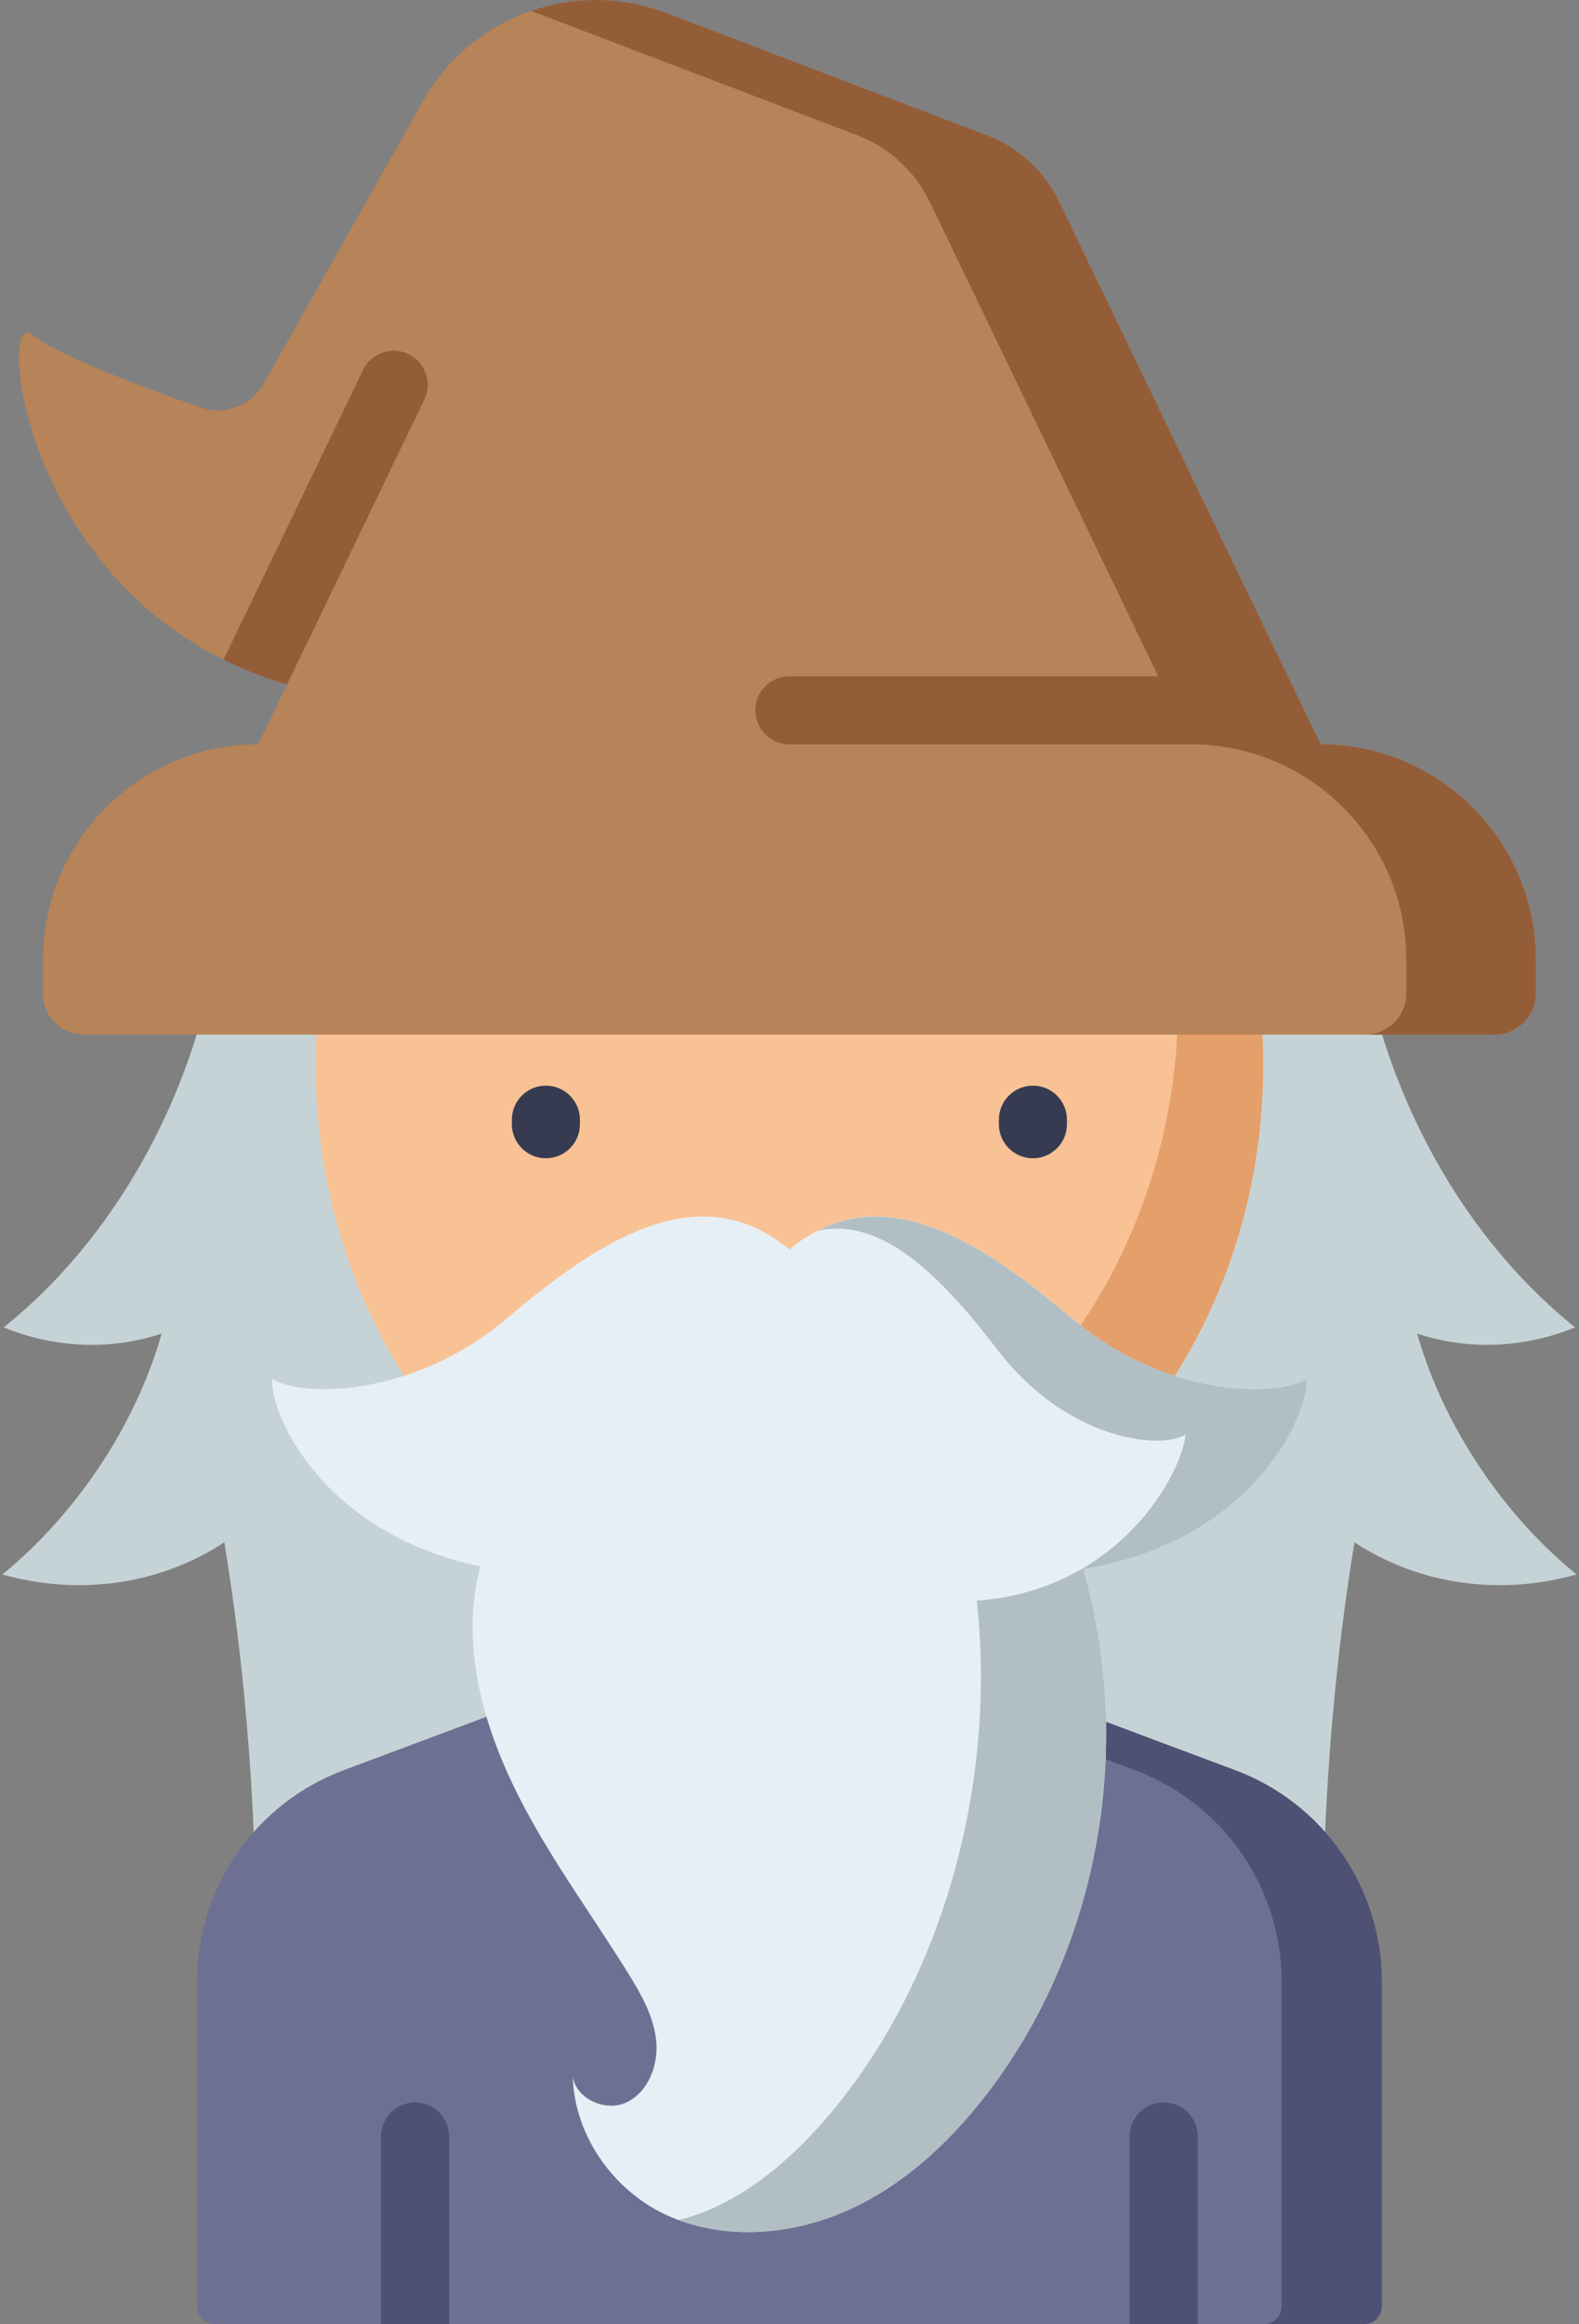 <svg xmlns="http://www.w3.org/2000/svg" xmlns:xlink="http://www.w3.org/1999/xlink" width="348" height="512" version="1.1" viewBox="0 0 348 512"><rect x="0" y="0" width="348" height="512" fill="#808080" stroke="none"/><title>006-wizard</title><desc>Created with Sketch.</desc><g id="login" fill="none" fill-rule="evenodd" stroke="none" stroke-width="1"><g id="006-wizard" fill-rule="nonzero"><path id="Shape" fill="#C5D3D6" d="M312.332,293.793 C323.785,297.582 335.91,296.961 347.148,292.426 C320.734,271.223 302.75,236.867 298.91,200.285 L49.047,200.285 C45.207,236.867 27.223,271.223 0.809,292.426 C12.051,296.961 24.176,297.582 35.625,293.793 C29.684,314.703 16.191,334.094 0.5,346.855 C16.926,351.488 34.773,349.383 49.445,339.773 C55.211,374.961 57.199,410.973 56.293,446.754 L291.664,446.754 C290.762,410.973 292.75,374.961 298.516,339.773 C313.188,349.383 331.035,351.488 347.461,346.855 C331.766,334.094 318.277,314.707 312.332,293.793 Z"/><path id="Shape" fill="#6E7093" d="M304.539,436.559 L304.539,508.07 C304.539,510.238 302.777,512 300.609,512 L47.348,512 C45.18,512 43.418,510.238 43.418,508.07 L43.418,436.559 C43.418,415.82 56.289,397.262 75.719,389.988 L173.98,353.219 L272.238,389.988 C291.668,397.262 304.539,415.82 304.539,436.559 Z"/><g id="Group" fill="#4E5173" transform="translate(83, 353)"><path id="Shape" d="M189.242,36.992 L90.98,0.223 L90.98,8.48 L167.168,36.992 C186.594,44.262 199.469,62.824 199.469,83.566 L199.469,155.07 C199.469,157.242 197.707,159 195.539,159 L217.613,159 C219.781,159 221.539,157.242 221.539,155.07 L221.539,83.566 C221.539,62.824 208.668,44.262 189.242,36.992 Z"/><path id="Shape" d="M180.969,117.66 L180.969,159 L165.969,159 L165.969,117.66 C165.969,113.52 169.328,110.16 173.469,110.16 C177.609,110.16 180.969,113.52 180.969,117.66 Z"/><path id="Shape" d="M15.988,117.66 L15.988,159 L0.988,159 L0.988,117.66 C0.988,113.52 4.348,110.16 8.488,110.16 C12.629,110.16 15.988,113.52 15.988,117.66 Z"/></g><path id="Shape" fill="#F9C295" d="M278.395,234.613 C278.395,169.645 231.645,116.98 173.98,116.98 C116.312,116.98 69.566,169.645 69.566,234.613 C69.566,299.578 116.312,352.246 173.98,352.246 C231.645,352.246 278.395,299.578 278.395,234.613 Z"/><path id="Shape" fill="#E59F6A" d="M222.418,130.387 C245.195,151.965 259.676,184.301 259.676,220.453 C259.676,285.418 212.926,338.086 155.262,338.086 C137.777,338.086 121.301,333.238 106.82,324.68 C124.977,341.879 148.402,352.246 173.98,352.246 C231.645,352.246 278.395,299.578 278.395,234.613 C278.395,189.344 255.691,150.055 222.418,130.387 Z"/><path id="Shape" fill="#E6EFF5" d="M287.973,303.715 C282.121,307.762 257.199,308.27 236.102,290.332 C215.008,272.395 193.391,259.152 173.977,275.262 C154.562,259.152 132.949,272.395 111.855,290.332 C90.758,308.27 65.836,307.762 59.98,303.715 C59.43,311.211 70.742,337.734 105.863,345.07 C104.859,348.945 104.285,352.938 104.188,356.906 C103.82,371.297 108.773,385.371 115.527,398.086 C122.277,410.805 130.832,422.461 138.43,434.691 C141.293,439.305 144.086,444.191 144.621,449.594 C145.16,454.992 142.832,461.047 137.871,463.246 C133.238,465.301 126.793,462.199 126.23,457.367 C126.539,470.719 135.59,483.254 147.934,488.441 C160.605,493.766 175.48,492.281 187.91,486.422 C200.344,480.566 210.527,470.695 218.723,459.664 C242.57,427.555 249.746,384.027 238.758,345.695 C276.5,339.395 288.543,311.445 287.973,303.715 Z"/><path id="Shape" fill="#B1BFC4" d="M287.973,303.715 C282.121,307.762 257.199,308.27 236.102,290.332 C217.242,274.293 197.969,262.031 180.219,271.121 C194.387,268.012 207.465,281.191 219.879,297.41 C235.168,317.383 255.902,319.449 261.258,316.035 C260.777,323.762 247.344,350.262 215.262,352.629 C219.652,391.797 208.34,434.254 184.602,463.664 C176.445,473.77 166.781,482.516 155.75,487.047 C153.727,487.879 151.652,488.551 149.555,489.062 C161.859,493.617 176.004,492.035 187.91,486.422 C200.344,480.566 210.531,470.699 218.723,459.664 C242.57,427.555 249.746,384.027 238.758,345.699 C276.5,339.395 288.543,311.445 287.973,303.715 Z"/><path id="Shape" fill="#B78358" d="M291.039,163.973 L233.48,44.508 C230.223,37.738 224.492,32.477 217.473,29.801 L146.879,2.875 C126.691,-4.828 103.91,3.391 93.285,22.207 L58.113,84.496 C55.352,89.391 49.484,91.598 44.18,89.746 C32.367,85.625 12.727,78.352 7.043,73.668 C-0.918,67.113 4.633,133.691 63.27,150.789 L56.918,163.973 C30.707,163.992 9.465,185.246 9.465,211.461 L9.465,218.844 C9.465,223.855 13.527,227.914 18.535,227.914 L329.422,227.914 C334.434,227.914 338.492,223.855 338.492,218.844 L338.492,211.461 C338.492,185.246 317.25,163.992 291.039,163.973 Z"/><path id="Shape" fill="#935D38" d="M291.039,163.973 L233.48,44.508 C230.223,37.738 224.492,32.477 217.473,29.801 L146.879,2.875 C136.977,-0.902 126.449,-0.844 117.035,2.414 C117.469,2.566 117.898,2.711 118.324,2.875 L188.922,29.801 C195.941,32.477 201.668,37.738 204.93,44.508 L262.488,163.973 C288.699,163.992 309.941,185.246 309.941,211.461 L309.941,218.844 C309.941,223.855 305.879,227.914 300.867,227.914 L329.422,227.914 C334.434,227.914 338.492,223.855 338.492,218.844 L338.492,211.461 C338.492,185.246 317.25,163.992 291.039,163.973 Z"/><path id="Shape" fill="#935D38" d="M90.023,78.012 C86.293,76.215 81.809,77.781 80.012,81.516 L49.266,145.332 C53.559,147.469 58.211,149.316 63.27,150.793 L93.523,88.023 C95.324,84.293 93.754,79.812 90.023,78.012 Z"/><path id="Shape" fill="#935D38" d="M173.98,163.973 L291.039,163.973 L283.812,148.973 L173.98,148.973 C169.836,148.973 166.48,152.332 166.48,156.473 C166.48,160.613 169.836,163.973 173.98,163.973 Z"/><path id="Shape" fill="#363B51" d="M227.645,255.168 C223.504,255.168 220.145,251.809 220.145,247.668 L220.145,246.668 C220.145,242.523 223.504,239.168 227.645,239.168 C231.789,239.168 235.145,242.523 235.145,246.668 L235.145,247.668 C235.145,251.809 231.789,255.168 227.645,255.168 Z"/><path id="Shape" fill="#363B51" d="M120.312,255.168 C116.168,255.168 112.812,251.809 112.812,247.668 L112.812,246.668 C112.812,242.523 116.168,239.168 120.312,239.168 C124.453,239.168 127.812,242.523 127.812,246.668 L127.812,247.668 C127.812,251.809 124.453,255.168 120.312,255.168 Z"/></g></g></svg>
